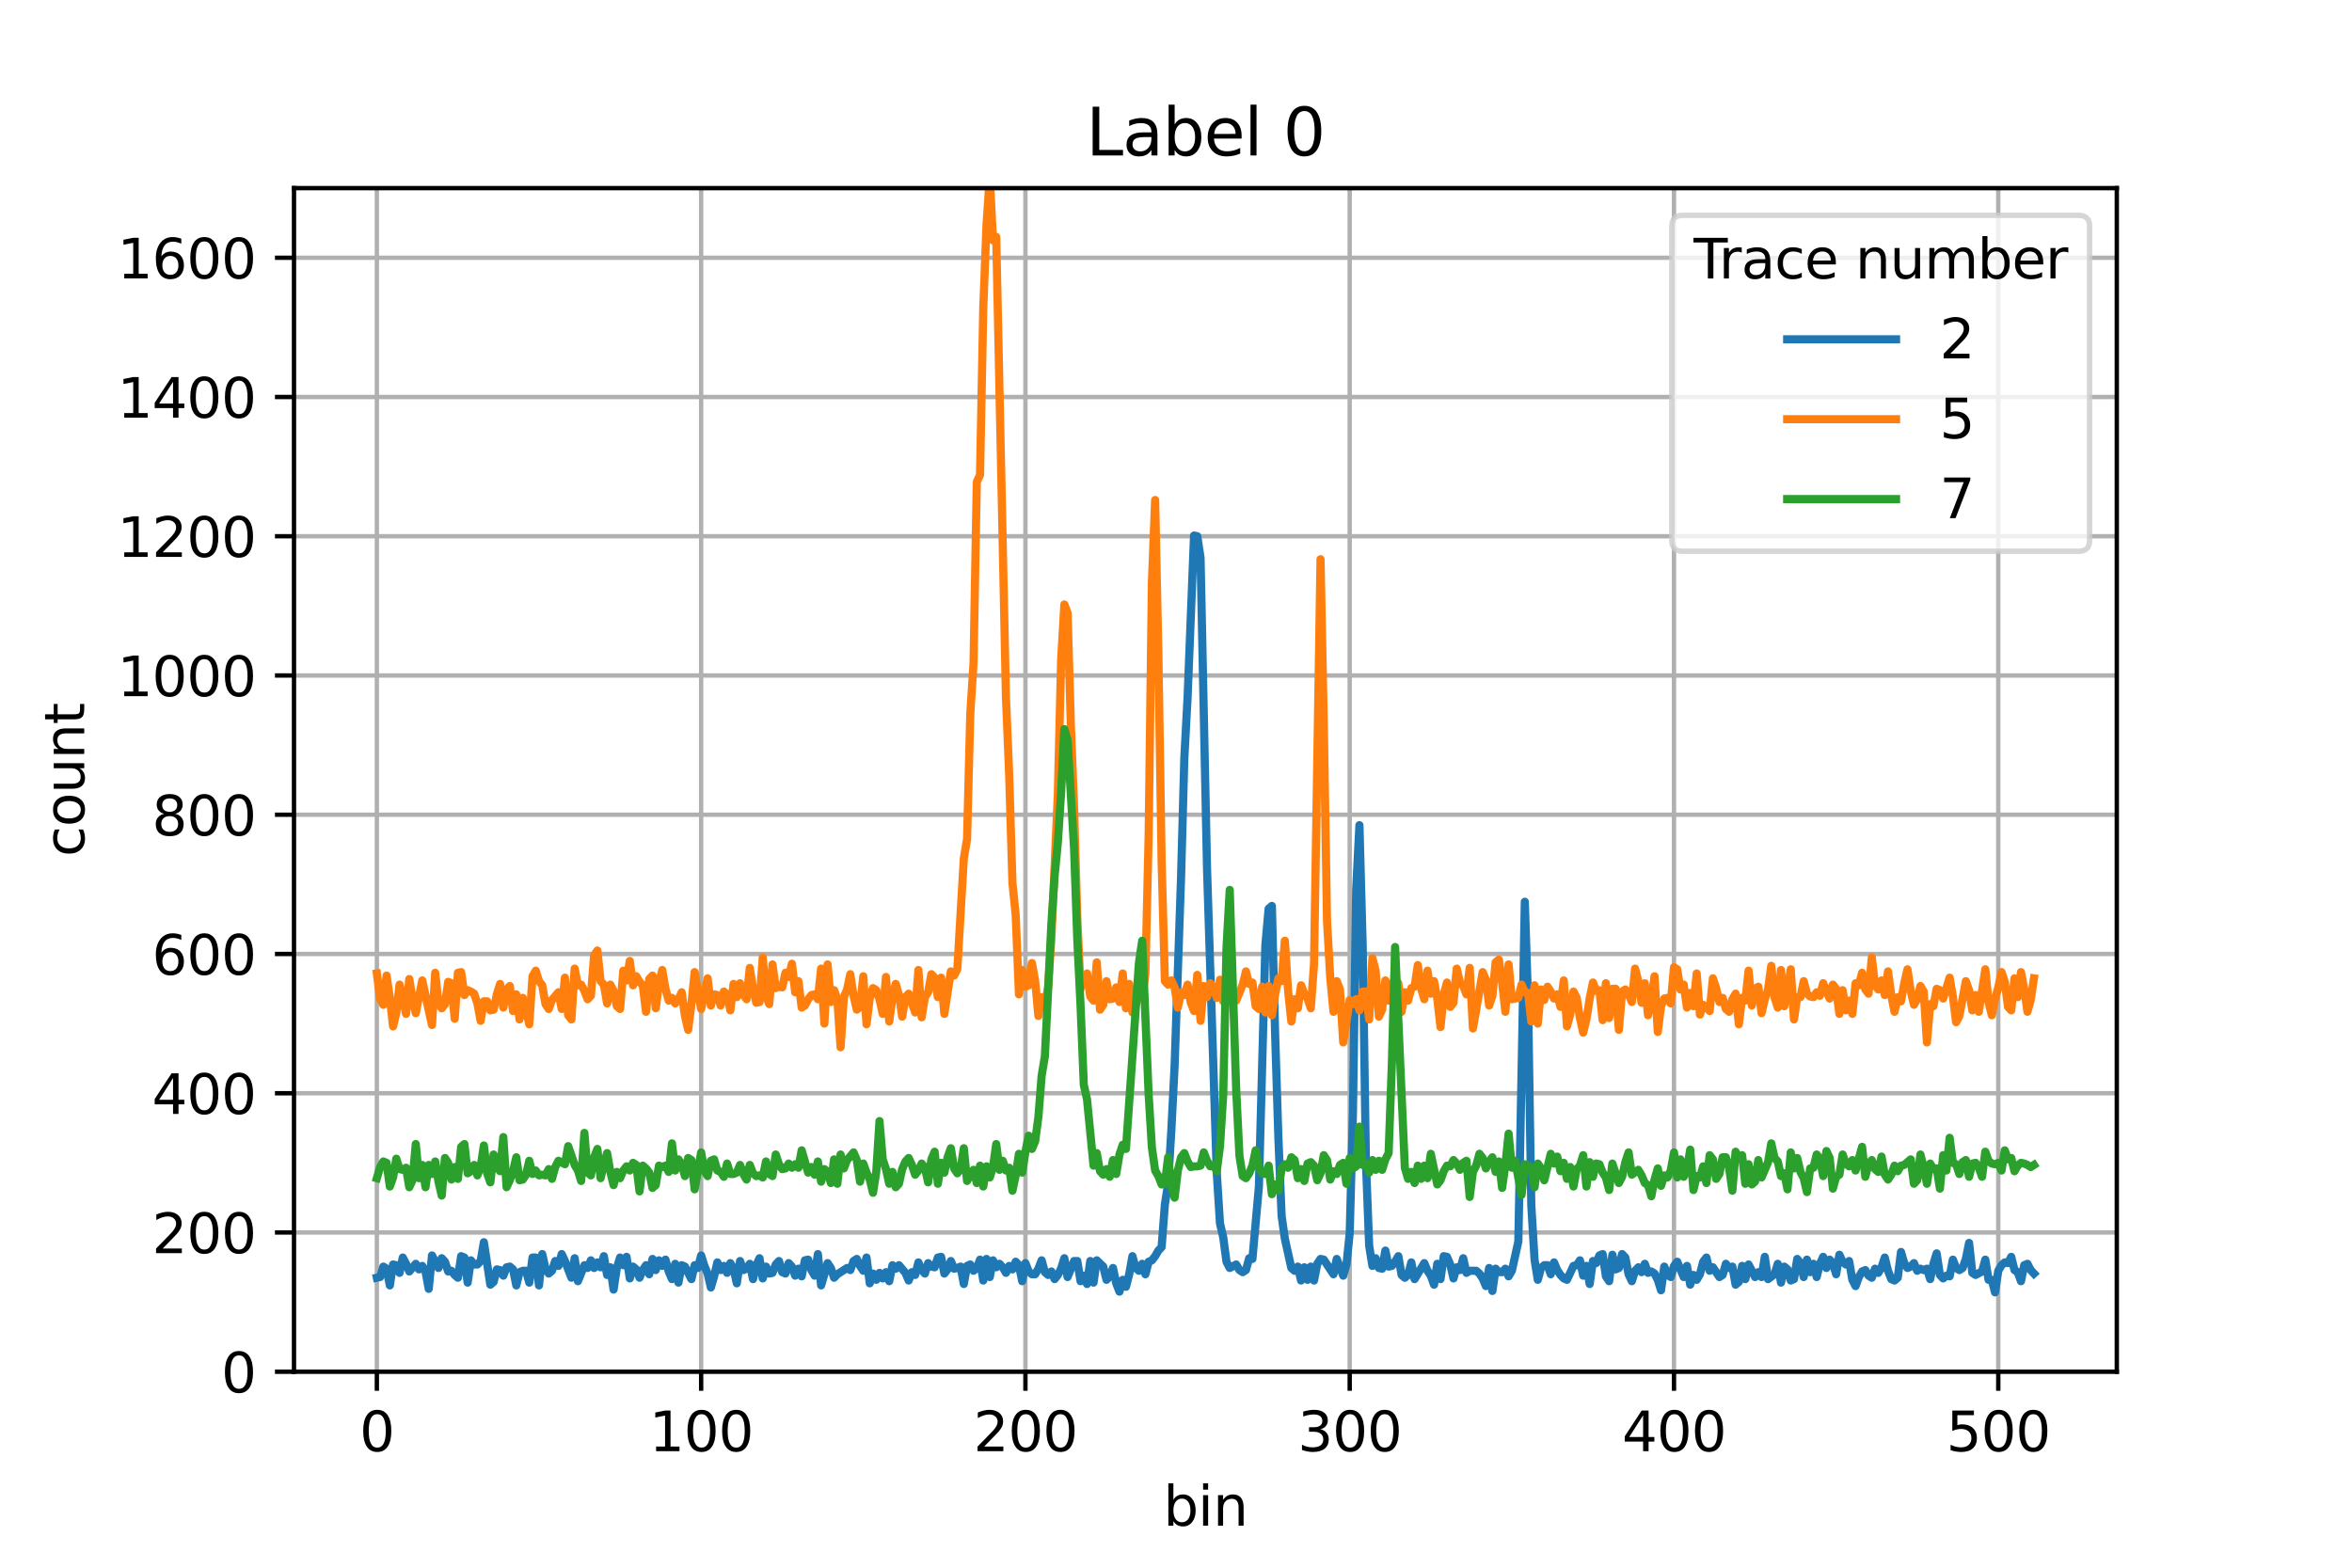 <?xml version="1.0" encoding="utf-8" standalone="no"?>
<!DOCTYPE svg PUBLIC "-//W3C//DTD SVG 1.1//EN"
  "http://www.w3.org/Graphics/SVG/1.1/DTD/svg11.dtd">
<svg xmlns:xlink="http://www.w3.org/1999/xlink" width="432pt" height="288pt" viewBox="0 0 432 288" xmlns="http://www.w3.org/2000/svg" version="1.1">
 <defs>
  <style type="text/css">*{stroke-linejoin: round; stroke-linecap: butt}</style>
 </defs>
 <g id="figure_1">
  <g id="patch_1">
   <path d="M 0 288 
L 432 288 
L 432 0 
L 0 0 
z
" style="fill: #ffffff"/>
  </g>
  <g id="axes_1">
   <g id="patch_2">
    <path d="M 54 252 
L 388.8 252 
L 388.8 34.56 
L 54 34.56 
z
" style="fill: #ffffff"/>
   </g>
   <g id="matplotlib.axis_1">
    <g id="xtick_1">
     <g id="line2d_1">
      <path d="M 69.218 252 
L 69.218 34.56 
" clip-path="url(#p768a02bbd4)" style="fill: none; stroke: #b0b0b0; stroke-width: 0.8; stroke-linecap: square"/>
     </g>
     <g id="line2d_2">
      <defs>
       <path id="m21793731f5" d="M 0 0 
L 0 3.5 
" style="stroke: #000000; stroke-width: 0.8"/>
      </defs>
      <g>
       <use xlink:href="#m21793731f5" x="69.218" y="252" style="stroke: #000000; stroke-width: 0.8"/>
      </g>
     </g>
     <g id="text_1">
      <!-- 0 -->
      <g transform="translate(66.037 266.598)scale(0.1 -0.1)">
       <defs>
        <path id="DejaVuSans-30" d="M 2034 4250 
Q 1547 4250 1301 3770 
Q 1056 3291 1056 2328 
Q 1056 1369 1301 889 
Q 1547 409 2034 409 
Q 2525 409 2770 889 
Q 3016 1369 3016 2328 
Q 3016 3291 2770 3770 
Q 2525 4250 2034 4250 
z
M 2034 4750 
Q 2819 4750 3233 4129 
Q 3647 3509 3647 2328 
Q 3647 1150 3233 529 
Q 2819 -91 2034 -91 
Q 1250 -91 836 529 
Q 422 1150 422 2328 
Q 422 3509 836 4129 
Q 1250 4750 2034 4750 
z
" transform="scale(0.016)"/>
       </defs>
       <use xlink:href="#DejaVuSans-30"/>
      </g>
     </g>
    </g>
    <g id="xtick_2">
     <g id="line2d_3">
      <path d="M 128.781 252 
L 128.781 34.56 
" clip-path="url(#p768a02bbd4)" style="fill: none; stroke: #b0b0b0; stroke-width: 0.8; stroke-linecap: square"/>
     </g>
     <g id="line2d_4">
      <g>
       <use xlink:href="#m21793731f5" x="128.781" y="252" style="stroke: #000000; stroke-width: 0.8"/>
      </g>
     </g>
     <g id="text_2">
      <!-- 100 -->
      <g transform="translate(119.237 266.598)scale(0.1 -0.1)">
       <defs>
        <path id="DejaVuSans-31" d="M 794 531 
L 1825 531 
L 1825 4091 
L 703 3866 
L 703 4441 
L 1819 4666 
L 2450 4666 
L 2450 531 
L 3481 531 
L 3481 0 
L 794 0 
L 794 531 
z
" transform="scale(0.016)"/>
       </defs>
       <use xlink:href="#DejaVuSans-31"/>
       <use xlink:href="#DejaVuSans-30" x="63.623"/>
       <use xlink:href="#DejaVuSans-30" x="127.246"/>
      </g>
     </g>
    </g>
    <g id="xtick_3">
     <g id="line2d_5">
      <path d="M 188.343 252 
L 188.343 34.56 
" clip-path="url(#p768a02bbd4)" style="fill: none; stroke: #b0b0b0; stroke-width: 0.8; stroke-linecap: square"/>
     </g>
     <g id="line2d_6">
      <g>
       <use xlink:href="#m21793731f5" x="188.343" y="252" style="stroke: #000000; stroke-width: 0.8"/>
      </g>
     </g>
     <g id="text_3">
      <!-- 200 -->
      <g transform="translate(178.799 266.598)scale(0.1 -0.1)">
       <defs>
        <path id="DejaVuSans-32" d="M 1228 531 
L 3431 531 
L 3431 0 
L 469 0 
L 469 531 
Q 828 903 1448 1529 
Q 2069 2156 2228 2338 
Q 2531 2678 2651 2914 
Q 2772 3150 2772 3378 
Q 2772 3750 2511 3984 
Q 2250 4219 1831 4219 
Q 1534 4219 1204 4116 
Q 875 4013 500 3803 
L 500 4441 
Q 881 4594 1212 4672 
Q 1544 4750 1819 4750 
Q 2544 4750 2975 4387 
Q 3406 4025 3406 3419 
Q 3406 3131 3298 2873 
Q 3191 2616 2906 2266 
Q 2828 2175 2409 1742 
Q 1991 1309 1228 531 
z
" transform="scale(0.016)"/>
       </defs>
       <use xlink:href="#DejaVuSans-32"/>
       <use xlink:href="#DejaVuSans-30" x="63.623"/>
       <use xlink:href="#DejaVuSans-30" x="127.246"/>
      </g>
     </g>
    </g>
    <g id="xtick_4">
     <g id="line2d_7">
      <path d="M 247.905 252 
L 247.905 34.56 
" clip-path="url(#p768a02bbd4)" style="fill: none; stroke: #b0b0b0; stroke-width: 0.8; stroke-linecap: square"/>
     </g>
     <g id="line2d_8">
      <g>
       <use xlink:href="#m21793731f5" x="247.905" y="252" style="stroke: #000000; stroke-width: 0.8"/>
      </g>
     </g>
     <g id="text_4">
      <!-- 300 -->
      <g transform="translate(238.361 266.598)scale(0.1 -0.1)">
       <defs>
        <path id="DejaVuSans-33" d="M 2597 2516 
Q 3050 2419 3304 2112 
Q 3559 1806 3559 1356 
Q 3559 666 3084 287 
Q 2609 -91 1734 -91 
Q 1441 -91 1130 -33 
Q 819 25 488 141 
L 488 750 
Q 750 597 1062 519 
Q 1375 441 1716 441 
Q 2309 441 2620 675 
Q 2931 909 2931 1356 
Q 2931 1769 2642 2001 
Q 2353 2234 1838 2234 
L 1294 2234 
L 1294 2753 
L 1863 2753 
Q 2328 2753 2575 2939 
Q 2822 3125 2822 3475 
Q 2822 3834 2567 4026 
Q 2313 4219 1838 4219 
Q 1578 4219 1281 4162 
Q 984 4106 628 3988 
L 628 4550 
Q 988 4650 1302 4700 
Q 1616 4750 1894 4750 
Q 2613 4750 3031 4423 
Q 3450 4097 3450 3541 
Q 3450 3153 3228 2886 
Q 3006 2619 2597 2516 
z
" transform="scale(0.016)"/>
       </defs>
       <use xlink:href="#DejaVuSans-33"/>
       <use xlink:href="#DejaVuSans-30" x="63.623"/>
       <use xlink:href="#DejaVuSans-30" x="127.246"/>
      </g>
     </g>
    </g>
    <g id="xtick_5">
     <g id="line2d_9">
      <path d="M 307.468 252 
L 307.468 34.56 
" clip-path="url(#p768a02bbd4)" style="fill: none; stroke: #b0b0b0; stroke-width: 0.8; stroke-linecap: square"/>
     </g>
     <g id="line2d_10">
      <g>
       <use xlink:href="#m21793731f5" x="307.468" y="252" style="stroke: #000000; stroke-width: 0.8"/>
      </g>
     </g>
     <g id="text_5">
      <!-- 400 -->
      <g transform="translate(297.924 266.598)scale(0.1 -0.1)">
       <defs>
        <path id="DejaVuSans-34" d="M 2419 4116 
L 825 1625 
L 2419 1625 
L 2419 4116 
z
M 2253 4666 
L 3047 4666 
L 3047 1625 
L 3713 1625 
L 3713 1100 
L 3047 1100 
L 3047 0 
L 2419 0 
L 2419 1100 
L 313 1100 
L 313 1709 
L 2253 4666 
z
" transform="scale(0.016)"/>
       </defs>
       <use xlink:href="#DejaVuSans-34"/>
       <use xlink:href="#DejaVuSans-30" x="63.623"/>
       <use xlink:href="#DejaVuSans-30" x="127.246"/>
      </g>
     </g>
    </g>
    <g id="xtick_6">
     <g id="line2d_11">
      <path d="M 367.03 252 
L 367.03 34.56 
" clip-path="url(#p768a02bbd4)" style="fill: none; stroke: #b0b0b0; stroke-width: 0.8; stroke-linecap: square"/>
     </g>
     <g id="line2d_12">
      <g>
       <use xlink:href="#m21793731f5" x="367.03" y="252" style="stroke: #000000; stroke-width: 0.8"/>
      </g>
     </g>
     <g id="text_6">
      <!-- 500 -->
      <g transform="translate(357.486 266.598)scale(0.1 -0.1)">
       <defs>
        <path id="DejaVuSans-35" d="M 691 4666 
L 3169 4666 
L 3169 4134 
L 1269 4134 
L 1269 2991 
Q 1406 3038 1543 3061 
Q 1681 3084 1819 3084 
Q 2600 3084 3056 2656 
Q 3513 2228 3513 1497 
Q 3513 744 3044 326 
Q 2575 -91 1722 -91 
Q 1428 -91 1123 -41 
Q 819 9 494 109 
L 494 744 
Q 775 591 1075 516 
Q 1375 441 1709 441 
Q 2250 441 2565 725 
Q 2881 1009 2881 1497 
Q 2881 1984 2565 2268 
Q 2250 2553 1709 2553 
Q 1456 2553 1204 2497 
Q 953 2441 691 2322 
L 691 4666 
z
" transform="scale(0.016)"/>
       </defs>
       <use xlink:href="#DejaVuSans-35"/>
       <use xlink:href="#DejaVuSans-30" x="63.623"/>
       <use xlink:href="#DejaVuSans-30" x="127.246"/>
      </g>
     </g>
    </g>
    <g id="text_7">
     <!-- bin -->
     <g transform="translate(213.668 280.277)scale(0.1 -0.1)">
      <defs>
       <path id="DejaVuSans-62" d="M 3116 1747 
Q 3116 2381 2855 2742 
Q 2594 3103 2138 3103 
Q 1681 3103 1420 2742 
Q 1159 2381 1159 1747 
Q 1159 1113 1420 752 
Q 1681 391 2138 391 
Q 2594 391 2855 752 
Q 3116 1113 3116 1747 
z
M 1159 2969 
Q 1341 3281 1617 3432 
Q 1894 3584 2278 3584 
Q 2916 3584 3314 3078 
Q 3713 2572 3713 1747 
Q 3713 922 3314 415 
Q 2916 -91 2278 -91 
Q 1894 -91 1617 61 
Q 1341 213 1159 525 
L 1159 0 
L 581 0 
L 581 4863 
L 1159 4863 
L 1159 2969 
z
" transform="scale(0.016)"/>
       <path id="DejaVuSans-69" d="M 603 3500 
L 1178 3500 
L 1178 0 
L 603 0 
L 603 3500 
z
M 603 4863 
L 1178 4863 
L 1178 4134 
L 603 4134 
L 603 4863 
z
" transform="scale(0.016)"/>
       <path id="DejaVuSans-6e" d="M 3513 2113 
L 3513 0 
L 2938 0 
L 2938 2094 
Q 2938 2591 2744 2837 
Q 2550 3084 2163 3084 
Q 1697 3084 1428 2787 
Q 1159 2491 1159 1978 
L 1159 0 
L 581 0 
L 581 3500 
L 1159 3500 
L 1159 2956 
Q 1366 3272 1645 3428 
Q 1925 3584 2291 3584 
Q 2894 3584 3203 3211 
Q 3513 2838 3513 2113 
z
" transform="scale(0.016)"/>
      </defs>
      <use xlink:href="#DejaVuSans-62"/>
      <use xlink:href="#DejaVuSans-69" x="63.477"/>
      <use xlink:href="#DejaVuSans-6e" x="91.26"/>
     </g>
    </g>
   </g>
   <g id="matplotlib.axis_2">
    <g id="ytick_1">
     <g id="line2d_13">
      <path d="M 54 252 
L 388.8 252 
" clip-path="url(#p768a02bbd4)" style="fill: none; stroke: #b0b0b0; stroke-width: 0.8; stroke-linecap: square"/>
     </g>
     <g id="line2d_14">
      <defs>
       <path id="mb8c52d6d02" d="M 0 0 
L -3.5 0 
" style="stroke: #000000; stroke-width: 0.8"/>
      </defs>
      <g>
       <use xlink:href="#mb8c52d6d02" x="54" y="252" style="stroke: #000000; stroke-width: 0.8"/>
      </g>
     </g>
     <g id="text_8">
      <!-- 0 -->
      <g transform="translate(40.638 255.799)scale(0.1 -0.1)">
       <use xlink:href="#DejaVuSans-30"/>
      </g>
     </g>
    </g>
    <g id="ytick_2">
     <g id="line2d_15">
      <path d="M 54 226.419 
L 388.8 226.419 
" clip-path="url(#p768a02bbd4)" style="fill: none; stroke: #b0b0b0; stroke-width: 0.8; stroke-linecap: square"/>
     </g>
     <g id="line2d_16">
      <g>
       <use xlink:href="#mb8c52d6d02" x="54" y="226.419" style="stroke: #000000; stroke-width: 0.8"/>
      </g>
     </g>
     <g id="text_9">
      <!-- 200 -->
      <g transform="translate(27.913 230.218)scale(0.1 -0.1)">
       <use xlink:href="#DejaVuSans-32"/>
       <use xlink:href="#DejaVuSans-30" x="63.623"/>
       <use xlink:href="#DejaVuSans-30" x="127.246"/>
      </g>
     </g>
    </g>
    <g id="ytick_3">
     <g id="line2d_17">
      <path d="M 54 200.838 
L 388.8 200.838 
" clip-path="url(#p768a02bbd4)" style="fill: none; stroke: #b0b0b0; stroke-width: 0.8; stroke-linecap: square"/>
     </g>
     <g id="line2d_18">
      <g>
       <use xlink:href="#mb8c52d6d02" x="54" y="200.838" style="stroke: #000000; stroke-width: 0.8"/>
      </g>
     </g>
     <g id="text_10">
      <!-- 400 -->
      <g transform="translate(27.913 204.637)scale(0.1 -0.1)">
       <use xlink:href="#DejaVuSans-34"/>
       <use xlink:href="#DejaVuSans-30" x="63.623"/>
       <use xlink:href="#DejaVuSans-30" x="127.246"/>
      </g>
     </g>
    </g>
    <g id="ytick_4">
     <g id="line2d_19">
      <path d="M 54 175.256 
L 388.8 175.256 
" clip-path="url(#p768a02bbd4)" style="fill: none; stroke: #b0b0b0; stroke-width: 0.8; stroke-linecap: square"/>
     </g>
     <g id="line2d_20">
      <g>
       <use xlink:href="#mb8c52d6d02" x="54" y="175.256" style="stroke: #000000; stroke-width: 0.8"/>
      </g>
     </g>
     <g id="text_11">
      <!-- 600 -->
      <g transform="translate(27.913 179.056)scale(0.1 -0.1)">
       <defs>
        <path id="DejaVuSans-36" d="M 2113 2584 
Q 1688 2584 1439 2293 
Q 1191 2003 1191 1497 
Q 1191 994 1439 701 
Q 1688 409 2113 409 
Q 2538 409 2786 701 
Q 3034 994 3034 1497 
Q 3034 2003 2786 2293 
Q 2538 2584 2113 2584 
z
M 3366 4563 
L 3366 3988 
Q 3128 4100 2886 4159 
Q 2644 4219 2406 4219 
Q 1781 4219 1451 3797 
Q 1122 3375 1075 2522 
Q 1259 2794 1537 2939 
Q 1816 3084 2150 3084 
Q 2853 3084 3261 2657 
Q 3669 2231 3669 1497 
Q 3669 778 3244 343 
Q 2819 -91 2113 -91 
Q 1303 -91 875 529 
Q 447 1150 447 2328 
Q 447 3434 972 4092 
Q 1497 4750 2381 4750 
Q 2619 4750 2861 4703 
Q 3103 4656 3366 4563 
z
" transform="scale(0.016)"/>
       </defs>
       <use xlink:href="#DejaVuSans-36"/>
       <use xlink:href="#DejaVuSans-30" x="63.623"/>
       <use xlink:href="#DejaVuSans-30" x="127.246"/>
      </g>
     </g>
    </g>
    <g id="ytick_5">
     <g id="line2d_21">
      <path d="M 54 149.675 
L 388.8 149.675 
" clip-path="url(#p768a02bbd4)" style="fill: none; stroke: #b0b0b0; stroke-width: 0.8; stroke-linecap: square"/>
     </g>
     <g id="line2d_22">
      <g>
       <use xlink:href="#mb8c52d6d02" x="54" y="149.675" style="stroke: #000000; stroke-width: 0.8"/>
      </g>
     </g>
     <g id="text_12">
      <!-- 800 -->
      <g transform="translate(27.913 153.475)scale(0.1 -0.1)">
       <defs>
        <path id="DejaVuSans-38" d="M 2034 2216 
Q 1584 2216 1326 1975 
Q 1069 1734 1069 1313 
Q 1069 891 1326 650 
Q 1584 409 2034 409 
Q 2484 409 2743 651 
Q 3003 894 3003 1313 
Q 3003 1734 2745 1975 
Q 2488 2216 2034 2216 
z
M 1403 2484 
Q 997 2584 770 2862 
Q 544 3141 544 3541 
Q 544 4100 942 4425 
Q 1341 4750 2034 4750 
Q 2731 4750 3128 4425 
Q 3525 4100 3525 3541 
Q 3525 3141 3298 2862 
Q 3072 2584 2669 2484 
Q 3125 2378 3379 2068 
Q 3634 1759 3634 1313 
Q 3634 634 3220 271 
Q 2806 -91 2034 -91 
Q 1263 -91 848 271 
Q 434 634 434 1313 
Q 434 1759 690 2068 
Q 947 2378 1403 2484 
z
M 1172 3481 
Q 1172 3119 1398 2916 
Q 1625 2713 2034 2713 
Q 2441 2713 2670 2916 
Q 2900 3119 2900 3481 
Q 2900 3844 2670 4047 
Q 2441 4250 2034 4250 
Q 1625 4250 1398 4047 
Q 1172 3844 1172 3481 
z
" transform="scale(0.016)"/>
       </defs>
       <use xlink:href="#DejaVuSans-38"/>
       <use xlink:href="#DejaVuSans-30" x="63.623"/>
       <use xlink:href="#DejaVuSans-30" x="127.246"/>
      </g>
     </g>
    </g>
    <g id="ytick_6">
     <g id="line2d_23">
      <path d="M 54 124.094 
L 388.8 124.094 
" clip-path="url(#p768a02bbd4)" style="fill: none; stroke: #b0b0b0; stroke-width: 0.8; stroke-linecap: square"/>
     </g>
     <g id="line2d_24">
      <g>
       <use xlink:href="#mb8c52d6d02" x="54" y="124.094" style="stroke: #000000; stroke-width: 0.8"/>
      </g>
     </g>
     <g id="text_13">
      <!-- 1000 -->
      <g transform="translate(21.55 127.893)scale(0.1 -0.1)">
       <use xlink:href="#DejaVuSans-31"/>
       <use xlink:href="#DejaVuSans-30" x="63.623"/>
       <use xlink:href="#DejaVuSans-30" x="127.246"/>
       <use xlink:href="#DejaVuSans-30" x="190.869"/>
      </g>
     </g>
    </g>
    <g id="ytick_7">
     <g id="line2d_25">
      <path d="M 54 98.513 
L 388.8 98.513 
" clip-path="url(#p768a02bbd4)" style="fill: none; stroke: #b0b0b0; stroke-width: 0.8; stroke-linecap: square"/>
     </g>
     <g id="line2d_26">
      <g>
       <use xlink:href="#mb8c52d6d02" x="54" y="98.513" style="stroke: #000000; stroke-width: 0.8"/>
      </g>
     </g>
     <g id="text_14">
      <!-- 1200 -->
      <g transform="translate(21.55 102.312)scale(0.1 -0.1)">
       <use xlink:href="#DejaVuSans-31"/>
       <use xlink:href="#DejaVuSans-32" x="63.623"/>
       <use xlink:href="#DejaVuSans-30" x="127.246"/>
       <use xlink:href="#DejaVuSans-30" x="190.869"/>
      </g>
     </g>
    </g>
    <g id="ytick_8">
     <g id="line2d_27">
      <path d="M 54 72.932 
L 388.8 72.932 
" clip-path="url(#p768a02bbd4)" style="fill: none; stroke: #b0b0b0; stroke-width: 0.8; stroke-linecap: square"/>
     </g>
     <g id="line2d_28">
      <g>
       <use xlink:href="#mb8c52d6d02" x="54" y="72.932" style="stroke: #000000; stroke-width: 0.8"/>
      </g>
     </g>
     <g id="text_15">
      <!-- 1400 -->
      <g transform="translate(21.55 76.731)scale(0.1 -0.1)">
       <use xlink:href="#DejaVuSans-31"/>
       <use xlink:href="#DejaVuSans-34" x="63.623"/>
       <use xlink:href="#DejaVuSans-30" x="127.246"/>
       <use xlink:href="#DejaVuSans-30" x="190.869"/>
      </g>
     </g>
    </g>
    <g id="ytick_9">
     <g id="line2d_29">
      <path d="M 54 47.351 
L 388.8 47.351 
" clip-path="url(#p768a02bbd4)" style="fill: none; stroke: #b0b0b0; stroke-width: 0.8; stroke-linecap: square"/>
     </g>
     <g id="line2d_30">
      <g>
       <use xlink:href="#mb8c52d6d02" x="54" y="47.351" style="stroke: #000000; stroke-width: 0.8"/>
      </g>
     </g>
     <g id="text_16">
      <!-- 1600 -->
      <g transform="translate(21.55 51.15)scale(0.1 -0.1)">
       <use xlink:href="#DejaVuSans-31"/>
       <use xlink:href="#DejaVuSans-36" x="63.623"/>
       <use xlink:href="#DejaVuSans-30" x="127.246"/>
       <use xlink:href="#DejaVuSans-30" x="190.869"/>
      </g>
     </g>
    </g>
    <g id="text_17">
     <!-- count -->
     <g transform="translate(15.47 157.386)rotate(-90)scale(0.1 -0.1)">
      <defs>
       <path id="DejaVuSans-63" d="M 3122 3366 
L 3122 2828 
Q 2878 2963 2633 3030 
Q 2388 3097 2138 3097 
Q 1578 3097 1268 2742 
Q 959 2388 959 1747 
Q 959 1106 1268 751 
Q 1578 397 2138 397 
Q 2388 397 2633 464 
Q 2878 531 3122 666 
L 3122 134 
Q 2881 22 2623 -34 
Q 2366 -91 2075 -91 
Q 1284 -91 818 406 
Q 353 903 353 1747 
Q 353 2603 823 3093 
Q 1294 3584 2113 3584 
Q 2378 3584 2631 3529 
Q 2884 3475 3122 3366 
z
" transform="scale(0.016)"/>
       <path id="DejaVuSans-6f" d="M 1959 3097 
Q 1497 3097 1228 2736 
Q 959 2375 959 1747 
Q 959 1119 1226 758 
Q 1494 397 1959 397 
Q 2419 397 2687 759 
Q 2956 1122 2956 1747 
Q 2956 2369 2687 2733 
Q 2419 3097 1959 3097 
z
M 1959 3584 
Q 2709 3584 3137 3096 
Q 3566 2609 3566 1747 
Q 3566 888 3137 398 
Q 2709 -91 1959 -91 
Q 1206 -91 779 398 
Q 353 888 353 1747 
Q 353 2609 779 3096 
Q 1206 3584 1959 3584 
z
" transform="scale(0.016)"/>
       <path id="DejaVuSans-75" d="M 544 1381 
L 544 3500 
L 1119 3500 
L 1119 1403 
Q 1119 906 1312 657 
Q 1506 409 1894 409 
Q 2359 409 2629 706 
Q 2900 1003 2900 1516 
L 2900 3500 
L 3475 3500 
L 3475 0 
L 2900 0 
L 2900 538 
Q 2691 219 2414 64 
Q 2138 -91 1772 -91 
Q 1169 -91 856 284 
Q 544 659 544 1381 
z
M 1991 3584 
L 1991 3584 
z
" transform="scale(0.016)"/>
       <path id="DejaVuSans-74" d="M 1172 4494 
L 1172 3500 
L 2356 3500 
L 2356 3053 
L 1172 3053 
L 1172 1153 
Q 1172 725 1289 603 
Q 1406 481 1766 481 
L 2356 481 
L 2356 0 
L 1766 0 
Q 1100 0 847 248 
Q 594 497 594 1153 
L 594 3053 
L 172 3053 
L 172 3500 
L 594 3500 
L 594 4494 
L 1172 4494 
z
" transform="scale(0.016)"/>
      </defs>
      <use xlink:href="#DejaVuSans-63"/>
      <use xlink:href="#DejaVuSans-6f" x="54.98"/>
      <use xlink:href="#DejaVuSans-75" x="116.162"/>
      <use xlink:href="#DejaVuSans-6e" x="179.541"/>
      <use xlink:href="#DejaVuSans-74" x="242.92"/>
     </g>
    </g>
   </g>
   <g id="line2d_31">
    <path d="M 69.218 234.733 
L 69.814 234.605 
L 70.409 232.686 
L 71.005 233.07 
L 71.601 236.14 
L 72.196 232.302 
L 72.792 232.43 
L 73.388 233.837 
L 73.983 231.023 
L 74.579 232.175 
L 75.174 233.582 
L 76.366 232.175 
L 76.961 233.198 
L 77.557 232.558 
L 78.153 233.582 
L 78.748 236.779 
L 79.344 230.64 
L 80.535 232.942 
L 81.131 231.151 
L 81.726 231.791 
L 82.322 233.582 
L 82.918 233.454 
L 83.513 234.221 
L 84.109 234.733 
L 84.704 230.768 
L 85.3 231.023 
L 85.896 235.628 
L 86.491 231.535 
L 87.087 232.302 
L 87.683 232.302 
L 88.278 231.663 
L 88.874 228.21 
L 90.065 236.012 
L 90.661 235.5 
L 91.256 233.198 
L 91.852 233.326 
L 92.448 234.349 
L 93.043 232.814 
L 93.639 232.686 
L 94.234 233.198 
L 94.83 236.14 
L 95.426 233.709 
L 96.021 233.454 
L 96.617 233.454 
L 97.212 235.628 
L 97.808 231.023 
L 98.404 231.023 
L 98.999 236.14 
L 99.595 230.384 
L 100.191 233.07 
L 100.786 233.965 
L 101.382 233.454 
L 101.977 231.663 
L 102.573 232.558 
L 103.169 230.384 
L 103.764 231.663 
L 104.956 234.733 
L 105.551 231.151 
L 106.147 235.372 
L 107.338 232.43 
L 107.934 232.942 
L 108.529 231.535 
L 109.125 232.942 
L 109.721 231.919 
L 110.316 232.814 
L 110.912 230.768 
L 111.507 234.221 
L 112.103 232.814 
L 112.699 236.907 
L 113.294 232.942 
L 113.89 231.023 
L 114.486 232.43 
L 115.081 230.896 
L 115.677 234.861 
L 116.272 232.686 
L 116.868 233.198 
L 117.464 234.733 
L 118.059 233.326 
L 118.655 232.43 
L 119.251 234.093 
L 119.846 231.279 
L 120.442 233.326 
L 121.037 231.535 
L 121.633 232.558 
L 122.229 231.407 
L 122.824 233.582 
L 123.42 234.989 
L 124.016 232.175 
L 124.611 235.628 
L 125.207 232.43 
L 125.802 232.686 
L 126.994 234.989 
L 127.589 232.43 
L 128.185 232.942 
L 128.781 230.64 
L 129.376 232.558 
L 129.972 233.965 
L 130.567 236.523 
L 131.163 234.477 
L 131.759 231.919 
L 132.354 233.326 
L 132.95 232.558 
L 133.546 233.837 
L 134.141 232.047 
L 134.737 233.07 
L 135.332 235.756 
L 135.928 231.663 
L 136.524 233.326 
L 137.119 233.07 
L 137.715 232.175 
L 138.311 234.989 
L 138.906 232.43 
L 139.502 231.151 
L 140.097 234.861 
L 140.693 232.686 
L 141.289 233.965 
L 141.884 233.837 
L 142.48 232.302 
L 143.076 231.663 
L 143.671 233.709 
L 144.267 233.965 
L 144.862 232.047 
L 145.458 232.686 
L 146.054 234.349 
L 146.649 233.07 
L 147.245 234.477 
L 147.84 231.535 
L 148.436 231.407 
L 149.032 233.326 
L 149.627 234.349 
L 150.223 230.384 
L 150.819 236.14 
L 152.01 232.047 
L 152.605 232.942 
L 153.201 234.733 
L 153.797 234.093 
L 155.584 232.942 
L 156.179 233.326 
L 156.775 231.663 
L 157.37 231.279 
L 157.966 232.558 
L 158.562 233.454 
L 159.157 231.023 
L 159.753 235.756 
L 160.349 233.965 
L 160.944 235.116 
L 161.54 233.837 
L 162.135 234.861 
L 162.731 233.709 
L 163.327 235.372 
L 163.922 232.43 
L 164.518 233.07 
L 165.114 232.43 
L 166.305 233.837 
L 166.9 235.244 
L 167.496 233.709 
L 168.092 234.221 
L 168.687 231.919 
L 169.283 233.326 
L 169.879 233.965 
L 170.474 232.047 
L 171.07 232.686 
L 171.665 232.814 
L 172.261 231.023 
L 172.857 230.896 
L 173.452 233.965 
L 174.048 233.198 
L 174.644 231.663 
L 175.239 233.07 
L 175.835 232.942 
L 176.43 232.686 
L 177.026 235.884 
L 177.622 232.558 
L 178.217 232.302 
L 178.813 233.454 
L 179.409 232.942 
L 180.004 231.407 
L 180.6 235.244 
L 181.195 231.279 
L 181.791 234.605 
L 182.387 231.535 
L 182.982 232.814 
L 183.578 232.175 
L 184.174 232.814 
L 184.769 233.837 
L 185.365 232.558 
L 185.96 233.198 
L 186.556 231.791 
L 187.152 232.43 
L 187.747 235.372 
L 188.343 232.047 
L 188.939 233.582 
L 189.534 234.093 
L 190.13 234.093 
L 190.725 233.07 
L 191.321 231.535 
L 191.917 233.709 
L 192.512 234.221 
L 193.108 233.582 
L 193.704 234.989 
L 194.299 234.221 
L 194.895 233.07 
L 195.49 231.151 
L 196.086 234.605 
L 197.277 231.663 
L 197.873 231.663 
L 198.468 235.372 
L 199.064 234.349 
L 199.66 235.884 
L 200.255 231.663 
L 200.851 235.628 
L 201.447 231.535 
L 202.638 232.686 
L 203.233 235.116 
L 203.829 234.477 
L 204.425 232.942 
L 205.02 235.756 
L 205.616 237.291 
L 206.212 235.116 
L 206.807 236.395 
L 207.403 234.093 
L 207.998 230.768 
L 208.594 232.942 
L 209.19 233.454 
L 209.785 232.175 
L 210.381 234.093 
L 210.977 231.791 
L 211.572 231.535 
L 212.168 230.768 
L 212.763 229.744 
L 213.359 229.105 
L 213.955 221.303 
L 214.55 217.465 
L 215.146 207.617 
L 215.742 195.849 
L 216.933 161.059 
L 217.528 139.315 
L 218.124 128.187 
L 219.315 98.385 
L 219.911 98.513 
L 220.507 102.478 
L 221.698 159.524 
L 223.485 215.419 
L 224.08 224.756 
L 224.676 227.314 
L 225.272 231.791 
L 225.867 232.942 
L 227.058 232.302 
L 227.654 233.326 
L 228.25 233.709 
L 228.845 233.326 
L 229.441 231.151 
L 230.037 231.279 
L 231.228 217.977 
L 232.419 173.594 
L 233.015 166.943 
L 233.61 166.431 
L 234.206 189.966 
L 234.802 208.896 
L 235.397 223.349 
L 235.993 227.57 
L 237.184 232.942 
L 237.78 233.454 
L 238.375 232.686 
L 238.971 235.244 
L 239.567 232.814 
L 240.162 235.116 
L 240.758 232.686 
L 241.353 235.244 
L 241.949 232.175 
L 242.545 231.279 
L 243.14 231.407 
L 244.927 234.093 
L 245.523 231.279 
L 246.714 234.349 
L 247.31 232.302 
L 247.905 226.547 
L 248.501 204.419 
L 249.096 163.361 
L 249.692 151.594 
L 250.288 173.722 
L 250.883 213.372 
L 251.479 228.849 
L 252.075 232.558 
L 252.67 231.151 
L 253.266 232.942 
L 253.861 233.07 
L 254.457 229.744 
L 255.053 232.686 
L 255.648 232.558 
L 256.244 231.791 
L 256.84 230.768 
L 257.435 234.221 
L 258.031 234.733 
L 258.626 234.221 
L 259.222 231.919 
L 259.818 234.989 
L 261.605 232.047 
L 262.2 233.454 
L 262.796 234.349 
L 263.391 236.012 
L 263.987 232.175 
L 264.583 234.989 
L 265.178 230.768 
L 265.774 230.896 
L 266.37 232.302 
L 266.965 234.861 
L 267.561 232.814 
L 268.156 233.326 
L 268.752 231.151 
L 269.348 233.837 
L 269.943 233.454 
L 271.135 233.454 
L 271.73 233.965 
L 272.326 234.861 
L 272.921 236.268 
L 273.517 232.942 
L 274.113 237.163 
L 274.708 233.07 
L 275.304 233.709 
L 275.9 233.709 
L 276.495 233.07 
L 277.091 234.477 
L 277.686 233.454 
L 278.878 228.082 
L 280.069 165.664 
L 280.665 184.082 
L 281.26 221.43 
L 281.856 231.407 
L 282.451 235.116 
L 283.047 232.942 
L 283.643 232.43 
L 284.238 232.43 
L 284.834 234.093 
L 285.43 231.919 
L 286.025 233.326 
L 286.621 234.221 
L 287.216 234.861 
L 287.812 235.116 
L 289.003 232.558 
L 289.599 232.43 
L 290.195 231.535 
L 290.79 234.349 
L 291.386 232.558 
L 291.981 235.884 
L 292.577 231.663 
L 293.173 232.047 
L 293.768 230.64 
L 294.364 230.384 
L 294.96 234.477 
L 295.555 235.372 
L 296.151 230.512 
L 296.746 233.198 
L 297.342 232.942 
L 297.938 230.384 
L 298.533 231.023 
L 299.129 234.093 
L 299.724 235.372 
L 300.32 233.454 
L 300.916 232.814 
L 301.511 233.709 
L 302.107 232.175 
L 302.703 233.837 
L 303.298 233.582 
L 303.894 233.965 
L 304.489 235.116 
L 305.085 237.035 
L 305.681 232.686 
L 306.276 234.221 
L 306.872 234.605 
L 307.468 232.558 
L 308.063 231.791 
L 309.254 234.605 
L 309.85 232.558 
L 310.446 236.012 
L 311.041 234.221 
L 311.637 235.116 
L 312.233 234.093 
L 312.828 231.791 
L 313.424 231.023 
L 314.019 233.454 
L 314.615 232.814 
L 315.806 234.605 
L 316.402 234.221 
L 316.998 232.175 
L 317.593 232.942 
L 318.189 232.686 
L 318.784 236.012 
L 319.38 235.5 
L 319.976 232.558 
L 320.571 234.989 
L 321.167 232.302 
L 322.358 234.605 
L 322.954 233.709 
L 323.549 234.605 
L 324.145 230.896 
L 324.741 234.989 
L 325.932 234.093 
L 326.528 232.175 
L 327.123 235.628 
L 327.719 232.686 
L 328.314 233.198 
L 328.91 235.244 
L 329.506 234.989 
L 330.101 231.279 
L 330.697 232.047 
L 331.293 234.605 
L 331.888 231.407 
L 332.484 233.709 
L 333.079 232.175 
L 333.675 234.605 
L 334.271 232.175 
L 334.866 230.896 
L 335.462 232.942 
L 336.058 231.407 
L 336.653 232.047 
L 337.249 234.093 
L 337.844 230.512 
L 338.44 231.791 
L 339.036 232.302 
L 339.631 231.663 
L 340.227 235.116 
L 340.823 236.268 
L 341.418 234.605 
L 342.014 233.582 
L 342.609 233.326 
L 343.205 234.349 
L 343.801 234.733 
L 344.396 233.07 
L 344.992 233.837 
L 345.588 232.814 
L 346.183 231.023 
L 346.779 233.454 
L 347.374 234.989 
L 347.97 235.244 
L 348.566 234.733 
L 349.161 230 
L 349.757 232.047 
L 350.353 232.942 
L 350.948 232.686 
L 351.544 232.047 
L 352.139 233.454 
L 352.735 233.07 
L 353.331 233.326 
L 353.926 233.07 
L 354.522 234.989 
L 355.117 232.175 
L 355.713 230.256 
L 356.309 234.221 
L 356.904 234.861 
L 357.5 234.349 
L 358.096 234.477 
L 358.691 231.407 
L 359.287 232.942 
L 359.882 233.326 
L 360.478 232.942 
L 361.074 231.279 
L 361.669 228.337 
L 362.265 233.837 
L 362.861 234.221 
L 364.052 233.582 
L 364.647 231.407 
L 365.243 235.116 
L 365.839 235.116 
L 366.434 237.419 
L 367.03 233.454 
L 367.626 232.43 
L 368.221 231.919 
L 368.817 232.047 
L 369.412 230.896 
L 370.008 233.326 
L 370.604 233.709 
L 371.199 235.372 
L 371.795 232.43 
L 372.391 232.175 
L 372.986 233.326 
L 373.582 233.965 
L 373.582 233.965 
" clip-path="url(#p768a02bbd4)" style="fill: none; stroke: #1f77b4; stroke-width: 1.5; stroke-linecap: square"/>
   </g>
   <g id="line2d_32">
    <path d="M 69.218 178.838 
L 69.814 183.57 
L 70.409 184.594 
L 71.005 179.222 
L 71.601 183.315 
L 72.196 188.559 
L 72.792 186.001 
L 73.388 180.884 
L 74.579 186.256 
L 75.174 179.861 
L 75.77 183.57 
L 76.366 186.128 
L 77.557 180.117 
L 78.748 185.617 
L 79.344 188.303 
L 79.939 178.71 
L 80.535 184.338 
L 81.131 185.233 
L 81.726 184.466 
L 82.322 180.373 
L 82.918 180.629 
L 83.513 187.152 
L 84.109 178.71 
L 84.704 178.582 
L 85.3 182.803 
L 85.896 181.908 
L 86.491 182.163 
L 87.087 182.547 
L 87.683 184.338 
L 88.278 187.535 
L 88.874 183.954 
L 89.469 183.954 
L 90.065 185.617 
L 90.661 185.489 
L 91.256 182.675 
L 91.852 180.756 
L 92.448 185.105 
L 93.043 181.78 
L 93.639 181.14 
L 94.234 185.745 
L 94.83 182.675 
L 95.426 187.28 
L 96.021 183.315 
L 96.617 185.489 
L 97.212 188.175 
L 97.808 179.349 
L 98.404 178.326 
L 98.999 180.245 
L 99.595 181.012 
L 100.191 184.466 
L 100.786 185.361 
L 101.382 183.698 
L 102.573 182.291 
L 103.169 185.361 
L 103.764 179.605 
L 104.36 186.512 
L 104.956 187.28 
L 105.551 177.942 
L 106.147 181.012 
L 106.742 180.884 
L 107.338 182.035 
L 107.934 183.57 
L 108.529 182.931 
L 109.125 175.512 
L 109.721 174.617 
L 110.316 180.245 
L 110.912 180.884 
L 111.507 184.338 
L 112.103 180.884 
L 112.699 182.035 
L 113.294 184.849 
L 113.89 185.361 
L 114.486 178.326 
L 115.081 180.117 
L 115.677 176.536 
L 116.272 181.012 
L 116.868 179.349 
L 117.464 180.373 
L 118.059 181.012 
L 118.655 185.873 
L 119.251 179.861 
L 119.846 179.222 
L 120.442 185.233 
L 121.037 180.756 
L 121.633 178.198 
L 122.229 181.652 
L 122.824 183.826 
L 123.42 183.315 
L 124.016 184.338 
L 124.611 183.57 
L 125.207 182.291 
L 125.802 186.64 
L 126.398 189.198 
L 126.994 184.466 
L 127.589 178.582 
L 128.781 185.361 
L 129.972 179.733 
L 130.567 184.722 
L 131.163 182.675 
L 131.759 182.803 
L 132.354 184.722 
L 132.95 182.163 
L 133.546 182.675 
L 134.141 185.617 
L 134.737 180.756 
L 135.332 183.187 
L 135.928 180.629 
L 136.524 182.675 
L 137.119 183.57 
L 137.715 177.815 
L 138.311 181.652 
L 138.906 184.21 
L 139.502 184.082 
L 140.097 175.896 
L 140.693 182.931 
L 141.289 184.466 
L 141.884 177.175 
L 142.48 181.524 
L 143.076 181.268 
L 143.671 181.396 
L 144.267 178.71 
L 144.862 179.477 
L 145.458 177.047 
L 146.054 182.291 
L 146.649 180.245 
L 147.245 185.105 
L 147.84 184.722 
L 148.436 183.57 
L 149.032 182.803 
L 149.627 182.675 
L 150.223 183.57 
L 150.819 177.942 
L 151.414 188.047 
L 152.01 177.175 
L 152.605 184.082 
L 153.201 181.908 
L 153.797 183.57 
L 154.392 192.396 
L 154.988 183.187 
L 155.584 181.78 
L 156.179 178.966 
L 156.775 182.931 
L 157.37 185.489 
L 157.966 184.977 
L 158.562 179.349 
L 159.157 188.175 
L 159.753 183.315 
L 160.349 181.524 
L 160.944 181.908 
L 161.54 183.57 
L 162.135 186.256 
L 162.731 179.477 
L 163.327 187.663 
L 163.922 183.187 
L 164.518 180.756 
L 165.114 182.803 
L 165.709 186.768 
L 166.305 183.187 
L 166.9 182.547 
L 168.092 186.001 
L 168.687 178.198 
L 169.283 186.896 
L 169.879 183.187 
L 170.474 182.291 
L 171.07 178.966 
L 171.665 179.605 
L 172.261 183.187 
L 172.857 179.605 
L 173.452 186.256 
L 174.644 178.454 
L 175.239 179.222 
L 175.835 178.07 
L 177.026 157.733 
L 177.622 154.152 
L 178.217 131.129 
L 178.813 121.792 
L 179.409 88.536 
L 180.004 87.257 
L 180.6 56.56 
L 181.195 41.339 
L 181.791 32.514 
L 182.387 44.153 
L 182.982 43.513 
L 184.769 128.187 
L 185.365 142.513 
L 185.96 162.21 
L 186.556 168.094 
L 187.152 182.675 
L 187.747 178.198 
L 188.343 181.268 
L 188.939 181.012 
L 189.534 176.919 
L 190.13 180.245 
L 190.725 186.64 
L 191.321 183.187 
L 191.917 184.722 
L 192.512 181.268 
L 193.108 172.443 
L 194.299 145.838 
L 194.895 121.408 
L 195.49 111.048 
L 196.086 112.583 
L 196.682 133.048 
L 197.277 148.14 
L 197.873 168.733 
L 198.468 181.652 
L 199.064 179.733 
L 199.66 178.838 
L 200.255 183.059 
L 200.851 183.826 
L 201.447 176.791 
L 202.042 185.489 
L 202.638 184.594 
L 203.233 180.245 
L 203.829 183.57 
L 204.425 183.442 
L 205.02 181.396 
L 205.616 184.082 
L 206.212 178.838 
L 206.807 185.233 
L 207.403 180.756 
L 207.998 186.001 
L 208.594 184.594 
L 209.19 182.675 
L 209.785 183.57 
L 210.381 178.838 
L 210.977 153.512 
L 211.572 107.083 
L 212.168 91.862 
L 212.763 120.129 
L 213.359 158.245 
L 213.955 180.245 
L 214.55 180.884 
L 215.146 180.117 
L 215.742 181.396 
L 216.337 185.105 
L 216.933 182.291 
L 217.528 182.803 
L 218.124 180.884 
L 218.72 184.21 
L 219.315 185.745 
L 219.911 179.094 
L 220.507 187.535 
L 221.102 181.14 
L 221.698 183.187 
L 222.293 180.629 
L 222.889 181.396 
L 223.485 183.315 
L 224.08 179.989 
L 224.676 183.954 
L 225.272 180.373 
L 225.867 179.222 
L 226.463 183.442 
L 227.058 183.826 
L 228.25 180.884 
L 228.845 178.454 
L 229.441 180.756 
L 230.037 180.501 
L 230.632 184.849 
L 231.228 185.361 
L 231.823 181.268 
L 232.419 186.001 
L 233.015 181.14 
L 233.61 186.512 
L 234.206 182.675 
L 234.802 179.733 
L 235.397 180.245 
L 235.993 172.826 
L 236.588 182.035 
L 237.184 187.663 
L 237.78 183.57 
L 238.375 185.233 
L 238.971 181.012 
L 239.567 182.547 
L 240.162 183.442 
L 240.758 185.233 
L 241.353 177.047 
L 242.545 102.734 
L 243.14 132.664 
L 243.736 169.117 
L 244.332 179.605 
L 244.927 185.873 
L 245.523 180.245 
L 246.118 181.78 
L 246.714 191.501 
L 247.905 183.698 
L 248.501 184.466 
L 249.096 183.57 
L 249.692 185.617 
L 250.288 182.163 
L 250.883 182.163 
L 251.479 187.28 
L 252.075 176.024 
L 252.67 178.326 
L 253.266 186.768 
L 253.861 185.489 
L 254.457 180.117 
L 255.053 183.826 
L 255.648 180.629 
L 256.244 181.78 
L 256.84 180.629 
L 257.435 185.873 
L 258.031 182.291 
L 258.626 183.826 
L 259.222 181.524 
L 259.818 181.268 
L 260.413 177.303 
L 261.009 181.524 
L 261.605 183.57 
L 262.2 178.326 
L 262.796 182.547 
L 263.391 180.245 
L 263.987 183.442 
L 264.583 188.687 
L 265.178 182.675 
L 265.774 180.501 
L 266.37 184.977 
L 266.965 184.21 
L 267.561 177.942 
L 268.156 180.501 
L 268.752 181.14 
L 269.348 182.675 
L 269.943 177.815 
L 270.539 188.942 
L 272.326 178.582 
L 272.921 179.989 
L 273.517 184.722 
L 274.113 182.931 
L 274.708 176.791 
L 275.304 176.28 
L 275.9 180.501 
L 276.495 185.873 
L 277.091 177.175 
L 277.686 183.57 
L 278.878 183.315 
L 279.473 180.884 
L 280.069 182.291 
L 280.665 182.419 
L 281.26 187.663 
L 281.856 181.012 
L 282.451 188.047 
L 283.047 181.78 
L 283.643 183.698 
L 284.238 181.268 
L 284.834 182.163 
L 285.43 183.442 
L 286.025 182.675 
L 286.621 184.977 
L 287.216 180.117 
L 287.812 188.559 
L 288.408 186.384 
L 289.003 182.163 
L 289.599 183.315 
L 290.195 187.024 
L 290.79 189.71 
L 291.386 187.28 
L 291.981 183.442 
L 292.577 180.501 
L 293.173 182.035 
L 293.768 181.908 
L 294.364 187.408 
L 294.96 180.629 
L 295.555 187.024 
L 296.151 181.652 
L 296.746 181.652 
L 297.342 189.198 
L 297.938 182.163 
L 298.533 181.78 
L 299.129 182.675 
L 299.724 184.082 
L 300.32 177.942 
L 300.916 180.245 
L 301.511 184.21 
L 302.107 180.629 
L 302.703 186.512 
L 303.298 183.698 
L 303.894 179.349 
L 304.489 189.582 
L 305.085 184.849 
L 305.681 183.442 
L 306.276 183.315 
L 306.872 184.338 
L 307.468 177.687 
L 308.063 178.07 
L 308.659 181.78 
L 309.254 180.884 
L 309.85 185.105 
L 310.446 182.419 
L 311.041 184.849 
L 311.637 178.838 
L 312.233 186.384 
L 312.828 184.594 
L 313.424 184.977 
L 314.019 185.745 
L 314.615 179.733 
L 315.211 181.524 
L 315.806 184.082 
L 316.402 183.315 
L 316.998 185.361 
L 317.593 185.873 
L 318.189 183.57 
L 318.784 182.547 
L 319.38 188.175 
L 319.976 183.315 
L 320.571 183.826 
L 321.167 178.326 
L 321.763 184.722 
L 322.358 181.652 
L 322.954 181.268 
L 323.549 186.128 
L 324.145 183.57 
L 324.741 181.78 
L 325.336 177.431 
L 325.932 183.187 
L 326.528 185.105 
L 327.123 178.198 
L 327.719 184.849 
L 328.314 182.035 
L 328.91 178.07 
L 329.506 187.28 
L 330.101 183.187 
L 330.697 183.187 
L 331.293 180.245 
L 331.888 182.547 
L 332.484 183.059 
L 333.079 183.187 
L 333.675 182.291 
L 334.271 182.931 
L 334.866 180.629 
L 336.058 183.442 
L 336.653 180.884 
L 337.249 181.652 
L 337.844 186.256 
L 338.44 181.908 
L 339.036 185.617 
L 339.631 183.826 
L 340.227 186.256 
L 340.823 180.629 
L 341.418 181.012 
L 342.014 178.71 
L 342.609 181.78 
L 343.205 182.547 
L 343.801 175.896 
L 344.396 181.012 
L 344.992 181.78 
L 345.588 180.117 
L 346.183 182.803 
L 346.779 178.454 
L 347.374 182.803 
L 347.97 185.873 
L 348.566 183.187 
L 349.161 183.954 
L 349.757 180.629 
L 350.353 178.07 
L 350.948 182.035 
L 351.544 184.594 
L 352.139 183.57 
L 352.735 181.14 
L 353.331 182.163 
L 353.926 191.501 
L 354.522 184.466 
L 355.117 184.849 
L 355.713 181.652 
L 356.309 181.908 
L 356.904 183.442 
L 358.096 179.605 
L 358.691 183.059 
L 359.287 187.791 
L 359.882 186.64 
L 361.074 180.245 
L 361.669 181.908 
L 362.265 185.617 
L 362.861 182.803 
L 363.456 185.873 
L 364.647 178.07 
L 365.243 184.082 
L 365.839 186.512 
L 366.434 183.57 
L 367.03 181.396 
L 367.626 178.582 
L 368.221 180.373 
L 368.817 184.977 
L 369.412 185.617 
L 370.008 179.733 
L 370.604 183.187 
L 371.199 178.582 
L 371.795 181.652 
L 372.391 185.873 
L 372.986 183.698 
L 373.582 179.733 
L 373.582 179.733 
" clip-path="url(#p768a02bbd4)" style="fill: none; stroke: #ff7f0e; stroke-width: 1.5; stroke-linecap: square"/>
   </g>
   <g id="line2d_33">
    <path d="M 69.218 216.442 
L 69.814 214.396 
L 70.409 213.372 
L 71.005 213.628 
L 71.601 217.977 
L 72.196 216.314 
L 72.792 212.861 
L 73.388 214.779 
L 73.983 214.907 
L 74.579 214.524 
L 75.174 218.105 
L 75.77 216.826 
L 76.366 210.175 
L 76.961 216.442 
L 77.557 214.012 
L 78.153 218.105 
L 78.748 214.012 
L 79.344 215.675 
L 79.939 213.372 
L 80.535 217.082 
L 81.131 219.64 
L 81.726 212.733 
L 82.322 213.628 
L 82.918 216.698 
L 83.513 214.396 
L 84.109 216.57 
L 84.704 210.686 
L 85.3 210.175 
L 85.896 215.547 
L 86.491 215.163 
L 87.087 214.012 
L 87.683 215.931 
L 88.278 214.396 
L 88.874 210.431 
L 89.469 215.547 
L 90.065 217.21 
L 90.661 212.093 
L 91.256 214.268 
L 91.852 215.163 
L 92.448 208.896 
L 93.043 218.105 
L 93.639 216.826 
L 94.234 215.163 
L 94.83 212.605 
L 95.426 216.826 
L 96.021 216.698 
L 96.617 215.803 
L 97.212 213.245 
L 97.808 215.675 
L 98.404 215.035 
L 98.999 215.931 
L 99.595 215.803 
L 100.191 215.931 
L 100.786 214.779 
L 101.382 216.57 
L 101.977 214.396 
L 102.573 213.245 
L 103.764 213.884 
L 104.36 210.558 
L 105.551 214.012 
L 106.147 215.035 
L 106.742 216.954 
L 107.338 208.128 
L 107.934 215.419 
L 108.529 215.931 
L 109.125 212.605 
L 109.721 211.07 
L 110.316 216.442 
L 110.912 213.884 
L 111.507 211.838 
L 112.103 215.291 
L 112.699 217.721 
L 113.294 215.291 
L 113.89 216.442 
L 114.486 215.035 
L 115.081 214.268 
L 115.677 215.035 
L 116.272 213.628 
L 116.868 214.012 
L 117.464 218.872 
L 118.059 214.14 
L 118.655 214.651 
L 119.251 215.419 
L 119.846 218.233 
L 120.442 217.721 
L 121.037 214.14 
L 121.633 214.396 
L 122.229 214.14 
L 122.824 215.291 
L 123.42 210.047 
L 124.016 215.035 
L 124.611 212.989 
L 125.207 213.884 
L 125.802 216.058 
L 126.398 212.733 
L 126.994 213.117 
L 127.589 218.489 
L 128.781 211.71 
L 129.376 215.035 
L 129.972 216.058 
L 130.567 213.245 
L 131.163 212.989 
L 131.759 215.035 
L 132.354 215.291 
L 132.95 216.186 
L 133.546 213.756 
L 134.141 215.675 
L 134.737 215.675 
L 135.332 215.419 
L 135.928 214.012 
L 136.524 215.675 
L 137.119 216.698 
L 137.715 214.012 
L 138.311 215.547 
L 138.906 216.058 
L 139.502 215.931 
L 140.097 216.314 
L 140.693 213.372 
L 141.289 215.675 
L 141.884 216.058 
L 142.48 212.093 
L 143.076 213.884 
L 143.671 214.779 
L 144.267 214.651 
L 144.862 213.756 
L 145.458 214.524 
L 146.054 213.884 
L 146.649 214.524 
L 147.245 211.326 
L 148.436 215.419 
L 149.032 214.396 
L 149.627 215.803 
L 150.223 213.372 
L 150.819 217.082 
L 151.414 214.779 
L 152.01 215.291 
L 152.605 217.338 
L 153.201 212.989 
L 153.797 217.465 
L 154.392 212.093 
L 154.988 214.651 
L 155.584 213.117 
L 156.775 211.71 
L 157.37 213.117 
L 157.966 217.082 
L 158.562 213.756 
L 159.157 215.419 
L 159.753 216.698 
L 160.349 219.128 
L 160.944 215.291 
L 161.54 205.954 
L 162.135 212.989 
L 162.731 214.779 
L 163.327 217.465 
L 163.922 215.291 
L 164.518 218.105 
L 165.114 217.465 
L 165.709 214.779 
L 166.305 213.372 
L 166.9 212.733 
L 167.496 214.012 
L 168.092 215.803 
L 168.687 215.035 
L 169.283 213.756 
L 169.879 214.524 
L 170.474 217.21 
L 171.07 212.989 
L 171.665 211.582 
L 172.261 217.465 
L 172.857 213.628 
L 173.452 215.419 
L 174.048 212.605 
L 174.644 210.942 
L 175.239 214.651 
L 175.835 215.547 
L 176.43 214.779 
L 177.026 210.942 
L 177.622 216.954 
L 178.217 215.803 
L 178.813 214.907 
L 179.409 217.338 
L 180.004 214.14 
L 180.6 217.977 
L 181.195 214.268 
L 181.791 216.314 
L 182.387 214.396 
L 182.982 210.175 
L 183.578 214.907 
L 184.174 213.245 
L 184.769 215.035 
L 185.365 214.524 
L 185.96 218.744 
L 186.556 215.931 
L 187.152 211.965 
L 187.747 215.419 
L 188.343 211.582 
L 188.939 208.64 
L 189.534 211.07 
L 190.13 209.663 
L 190.725 205.186 
L 191.321 197.64 
L 191.917 194.059 
L 193.108 169.757 
L 193.704 160.931 
L 194.299 154.792 
L 194.895 145.582 
L 195.49 133.943 
L 196.086 135.989 
L 197.277 155.815 
L 197.873 172.698 
L 198.468 184.722 
L 199.064 199.303 
L 199.66 201.989 
L 200.851 214.14 
L 201.447 211.838 
L 202.042 215.163 
L 202.638 215.803 
L 203.233 214.779 
L 203.829 216.186 
L 204.425 213.117 
L 205.02 215.675 
L 205.616 212.093 
L 206.212 210.303 
L 206.807 211.07 
L 209.19 176.919 
L 209.785 172.826 
L 210.977 201.093 
L 211.572 210.814 
L 212.168 215.035 
L 212.763 216.058 
L 213.359 217.593 
L 213.955 217.465 
L 214.55 212.605 
L 215.146 217.849 
L 215.742 220.024 
L 216.337 215.035 
L 216.933 212.605 
L 217.528 211.838 
L 218.124 213.372 
L 218.72 214.396 
L 219.315 214.268 
L 219.911 214.268 
L 220.507 214.14 
L 221.102 211.71 
L 221.698 213.245 
L 222.293 214.268 
L 222.889 214.012 
L 223.485 215.163 
L 224.08 210.558 
L 224.676 201.093 
L 225.272 174.233 
L 225.867 163.489 
L 227.058 200.198 
L 227.654 212.349 
L 228.25 216.058 
L 228.845 216.442 
L 229.441 215.547 
L 230.037 214.14 
L 230.632 211.326 
L 231.228 214.396 
L 231.823 215.547 
L 232.419 215.675 
L 233.015 214.14 
L 233.61 219.384 
L 234.206 217.593 
L 234.802 218.744 
L 235.397 214.651 
L 235.993 213.884 
L 236.588 214.524 
L 237.184 212.605 
L 237.78 213.117 
L 238.375 216.442 
L 238.971 214.779 
L 239.567 216.954 
L 240.162 213.756 
L 240.758 213.5 
L 241.353 214.14 
L 241.949 216.826 
L 242.545 215.547 
L 243.14 212.221 
L 243.736 213.117 
L 244.332 216.698 
L 244.927 215.163 
L 245.523 215.675 
L 246.118 214.012 
L 246.714 213.628 
L 247.31 217.465 
L 247.905 212.733 
L 248.501 214.651 
L 249.096 214.268 
L 249.692 206.977 
L 250.288 214.012 
L 250.883 213.756 
L 251.479 215.419 
L 252.075 213.117 
L 252.67 214.907 
L 253.266 213.245 
L 253.861 214.907 
L 254.457 212.989 
L 255.053 211.838 
L 255.648 195.466 
L 256.244 173.977 
L 258.031 214.524 
L 258.626 216.57 
L 259.222 215.291 
L 259.818 217.338 
L 260.413 214.14 
L 261.009 216.57 
L 261.605 214.14 
L 262.2 216.442 
L 262.796 211.965 
L 263.987 217.593 
L 264.583 216.826 
L 265.178 215.163 
L 265.774 214.14 
L 266.37 214.268 
L 266.965 213.117 
L 267.561 213.756 
L 268.156 214.907 
L 268.752 213.628 
L 269.348 213.245 
L 269.943 219.896 
L 270.539 215.291 
L 271.135 214.14 
L 271.73 211.965 
L 272.326 212.733 
L 272.921 214.651 
L 273.517 213.372 
L 274.113 212.605 
L 274.708 215.291 
L 275.304 213.372 
L 275.9 218.233 
L 276.495 214.012 
L 277.091 208.256 
L 277.686 214.524 
L 278.282 213.245 
L 279.473 219.512 
L 280.069 213.884 
L 280.665 214.14 
L 281.26 214.524 
L 281.856 218.105 
L 282.451 213.756 
L 283.047 214.651 
L 283.643 216.826 
L 284.834 211.965 
L 285.43 213.756 
L 286.025 212.477 
L 286.621 215.163 
L 287.216 213.628 
L 287.812 216.57 
L 288.408 214.396 
L 289.003 217.977 
L 289.599 214.779 
L 290.195 214.14 
L 290.79 212.221 
L 291.386 217.977 
L 291.981 213.5 
L 292.577 216.186 
L 293.173 213.756 
L 293.768 213.884 
L 294.364 215.419 
L 294.96 216.314 
L 295.555 218.617 
L 296.151 213.756 
L 297.342 217.338 
L 297.938 216.186 
L 298.533 213.5 
L 299.129 211.71 
L 299.724 215.803 
L 300.916 214.907 
L 301.511 215.931 
L 302.107 217.338 
L 302.703 217.721 
L 303.298 219.768 
L 303.894 216.698 
L 304.489 214.651 
L 305.085 217.849 
L 305.681 215.931 
L 306.276 216.314 
L 306.872 215.035 
L 307.468 211.71 
L 308.063 216.314 
L 308.659 212.989 
L 309.254 216.186 
L 309.85 214.907 
L 310.446 211.198 
L 311.041 218.617 
L 311.637 216.058 
L 312.233 216.314 
L 312.828 214.268 
L 313.424 217.338 
L 314.019 212.221 
L 314.615 212.989 
L 315.211 216.57 
L 315.806 215.675 
L 316.402 212.605 
L 316.998 212.605 
L 317.593 214.524 
L 318.189 218.744 
L 318.784 211.582 
L 319.38 212.733 
L 319.976 212.221 
L 320.571 217.465 
L 321.167 213.884 
L 321.763 217.593 
L 322.358 217.082 
L 322.954 213.117 
L 323.549 216.314 
L 324.741 213.5 
L 325.336 210.047 
L 325.932 212.733 
L 326.528 213.372 
L 327.123 216.058 
L 327.719 215.547 
L 328.314 218.489 
L 328.91 211.71 
L 329.506 214.651 
L 330.101 212.733 
L 330.697 215.291 
L 331.293 216.442 
L 331.888 219 
L 332.484 214.651 
L 333.079 214.524 
L 333.675 212.093 
L 334.271 212.861 
L 334.866 216.058 
L 335.462 211.454 
L 336.058 212.733 
L 336.653 218.361 
L 337.249 216.186 
L 337.844 215.803 
L 338.44 212.093 
L 339.036 213.756 
L 339.631 214.268 
L 340.227 213.117 
L 340.823 215.035 
L 342.014 210.686 
L 342.609 216.186 
L 343.205 213.884 
L 343.801 213.117 
L 344.396 214.779 
L 344.992 215.291 
L 345.588 212.477 
L 346.183 215.803 
L 346.779 216.698 
L 347.374 215.803 
L 347.97 214.14 
L 348.566 215.163 
L 349.161 214.14 
L 349.757 214.012 
L 350.948 212.989 
L 351.544 217.465 
L 352.139 216.826 
L 352.735 212.093 
L 353.331 214.524 
L 353.926 217.465 
L 354.522 213.756 
L 355.117 214.779 
L 355.713 214.651 
L 356.309 218.361 
L 356.904 212.221 
L 357.5 215.035 
L 358.096 209.024 
L 358.691 213.628 
L 359.287 213.884 
L 359.882 215.675 
L 360.478 213.5 
L 361.074 213.117 
L 361.669 216.186 
L 362.265 213.756 
L 362.861 213.628 
L 363.456 214.524 
L 364.052 216.186 
L 364.647 211.582 
L 365.243 213.245 
L 365.839 213.756 
L 366.434 213.884 
L 367.03 213.628 
L 367.626 215.035 
L 368.221 211.326 
L 368.817 212.989 
L 369.412 212.733 
L 370.008 215.163 
L 370.604 214.14 
L 371.199 213.628 
L 371.795 213.756 
L 372.391 214.012 
L 372.986 214.396 
L 373.582 214.012 
L 373.582 214.012 
" clip-path="url(#p768a02bbd4)" style="fill: none; stroke: #2ca02c; stroke-width: 1.5; stroke-linecap: square"/>
   </g>
   <g id="patch_3">
    <path d="M 54 252 
L 54 34.56 
" style="fill: none; stroke: #000000; stroke-width: 0.8; stroke-linejoin: miter; stroke-linecap: square"/>
   </g>
   <g id="patch_4">
    <path d="M 388.8 252 
L 388.8 34.56 
" style="fill: none; stroke: #000000; stroke-width: 0.8; stroke-linejoin: miter; stroke-linecap: square"/>
   </g>
   <g id="patch_5">
    <path d="M 54 252 
L 388.8 252 
" style="fill: none; stroke: #000000; stroke-width: 0.8; stroke-linejoin: miter; stroke-linecap: square"/>
   </g>
   <g id="patch_6">
    <path d="M 54 34.56 
L 388.8 34.56 
" style="fill: none; stroke: #000000; stroke-width: 0.8; stroke-linejoin: miter; stroke-linecap: square"/>
   </g>
   <g id="text_18">
    <!-- Label 0 -->
    <g transform="translate(199.488 28.56)scale(0.12 -0.12)">
     <defs>
      <path id="DejaVuSans-4c" d="M 628 4666 
L 1259 4666 
L 1259 531 
L 3531 531 
L 3531 0 
L 628 0 
L 628 4666 
z
" transform="scale(0.016)"/>
      <path id="DejaVuSans-61" d="M 2194 1759 
Q 1497 1759 1228 1600 
Q 959 1441 959 1056 
Q 959 750 1161 570 
Q 1363 391 1709 391 
Q 2188 391 2477 730 
Q 2766 1069 2766 1631 
L 2766 1759 
L 2194 1759 
z
M 3341 1997 
L 3341 0 
L 2766 0 
L 2766 531 
Q 2569 213 2275 61 
Q 1981 -91 1556 -91 
Q 1019 -91 701 211 
Q 384 513 384 1019 
Q 384 1609 779 1909 
Q 1175 2209 1959 2209 
L 2766 2209 
L 2766 2266 
Q 2766 2663 2505 2880 
Q 2244 3097 1772 3097 
Q 1472 3097 1187 3025 
Q 903 2953 641 2809 
L 641 3341 
Q 956 3463 1253 3523 
Q 1550 3584 1831 3584 
Q 2591 3584 2966 3190 
Q 3341 2797 3341 1997 
z
" transform="scale(0.016)"/>
      <path id="DejaVuSans-65" d="M 3597 1894 
L 3597 1613 
L 953 1613 
Q 991 1019 1311 708 
Q 1631 397 2203 397 
Q 2534 397 2845 478 
Q 3156 559 3463 722 
L 3463 178 
Q 3153 47 2828 -22 
Q 2503 -91 2169 -91 
Q 1331 -91 842 396 
Q 353 884 353 1716 
Q 353 2575 817 3079 
Q 1281 3584 2069 3584 
Q 2775 3584 3186 3129 
Q 3597 2675 3597 1894 
z
M 3022 2063 
Q 3016 2534 2758 2815 
Q 2500 3097 2075 3097 
Q 1594 3097 1305 2825 
Q 1016 2553 972 2059 
L 3022 2063 
z
" transform="scale(0.016)"/>
      <path id="DejaVuSans-6c" d="M 603 4863 
L 1178 4863 
L 1178 0 
L 603 0 
L 603 4863 
z
" transform="scale(0.016)"/>
      <path id="DejaVuSans-20" transform="scale(0.016)"/>
     </defs>
     <use xlink:href="#DejaVuSans-4c"/>
     <use xlink:href="#DejaVuSans-61" x="55.713"/>
     <use xlink:href="#DejaVuSans-62" x="116.992"/>
     <use xlink:href="#DejaVuSans-65" x="180.469"/>
     <use xlink:href="#DejaVuSans-6c" x="241.992"/>
     <use xlink:href="#DejaVuSans-20" x="269.775"/>
     <use xlink:href="#DejaVuSans-30" x="301.562"/>
    </g>
   </g>
   <g id="legend_1">
    <g id="patch_7">
     <path d="M 309.07 101.272 
L 381.8 101.272 
Q 383.8 101.272 383.8 99.272 
L 383.8 41.56 
Q 383.8 39.56 381.8 39.56 
L 309.07 39.56 
Q 307.07 39.56 307.07 41.56 
L 307.07 99.272 
Q 307.07 101.272 309.07 101.272 
z
" style="fill: #ffffff; opacity: 0.8; stroke: #cccccc; stroke-linejoin: miter"/>
    </g>
    <g id="text_19">
     <!-- Trace number -->
     <g transform="translate(311.07 51.158)scale(0.1 -0.1)">
      <defs>
       <path id="DejaVuSans-54" d="M -19 4666 
L 3928 4666 
L 3928 4134 
L 2272 4134 
L 2272 0 
L 1638 0 
L 1638 4134 
L -19 4134 
L -19 4666 
z
" transform="scale(0.016)"/>
       <path id="DejaVuSans-72" d="M 2631 2963 
Q 2534 3019 2420 3045 
Q 2306 3072 2169 3072 
Q 1681 3072 1420 2755 
Q 1159 2438 1159 1844 
L 1159 0 
L 581 0 
L 581 3500 
L 1159 3500 
L 1159 2956 
Q 1341 3275 1631 3429 
Q 1922 3584 2338 3584 
Q 2397 3584 2469 3576 
Q 2541 3569 2628 3553 
L 2631 2963 
z
" transform="scale(0.016)"/>
       <path id="DejaVuSans-6d" d="M 3328 2828 
Q 3544 3216 3844 3400 
Q 4144 3584 4550 3584 
Q 5097 3584 5394 3201 
Q 5691 2819 5691 2113 
L 5691 0 
L 5113 0 
L 5113 2094 
Q 5113 2597 4934 2840 
Q 4756 3084 4391 3084 
Q 3944 3084 3684 2787 
Q 3425 2491 3425 1978 
L 3425 0 
L 2847 0 
L 2847 2094 
Q 2847 2600 2669 2842 
Q 2491 3084 2119 3084 
Q 1678 3084 1418 2786 
Q 1159 2488 1159 1978 
L 1159 0 
L 581 0 
L 581 3500 
L 1159 3500 
L 1159 2956 
Q 1356 3278 1631 3431 
Q 1906 3584 2284 3584 
Q 2666 3584 2933 3390 
Q 3200 3197 3328 2828 
z
" transform="scale(0.016)"/>
      </defs>
      <use xlink:href="#DejaVuSans-54"/>
      <use xlink:href="#DejaVuSans-72" x="46.334"/>
      <use xlink:href="#DejaVuSans-61" x="87.447"/>
      <use xlink:href="#DejaVuSans-63" x="148.727"/>
      <use xlink:href="#DejaVuSans-65" x="203.707"/>
      <use xlink:href="#DejaVuSans-20" x="265.23"/>
      <use xlink:href="#DejaVuSans-6e" x="297.018"/>
      <use xlink:href="#DejaVuSans-75" x="360.396"/>
      <use xlink:href="#DejaVuSans-6d" x="423.775"/>
      <use xlink:href="#DejaVuSans-62" x="521.188"/>
      <use xlink:href="#DejaVuSans-65" x="584.664"/>
      <use xlink:href="#DejaVuSans-72" x="646.188"/>
     </g>
    </g>
    <g id="line2d_34">
     <path d="M 328.254 62.337 
L 338.254 62.337 
L 348.254 62.337 
" style="fill: none; stroke: #1f77b4; stroke-width: 1.5; stroke-linecap: square"/>
    </g>
    <g id="text_20">
     <!-- 2 -->
     <g transform="translate(356.254 65.837)scale(0.1 -0.1)">
      <use xlink:href="#DejaVuSans-32"/>
     </g>
    </g>
    <g id="line2d_35">
     <path d="M 328.254 77.015 
L 338.254 77.015 
L 348.254 77.015 
" style="fill: none; stroke: #ff7f0e; stroke-width: 1.5; stroke-linecap: square"/>
    </g>
    <g id="text_21">
     <!-- 5 -->
     <g transform="translate(356.254 80.515)scale(0.1 -0.1)">
      <use xlink:href="#DejaVuSans-35"/>
     </g>
    </g>
    <g id="line2d_36">
     <path d="M 328.254 91.693 
L 338.254 91.693 
L 348.254 91.693 
" style="fill: none; stroke: #2ca02c; stroke-width: 1.5; stroke-linecap: square"/>
    </g>
    <g id="text_22">
     <!-- 7 -->
     <g transform="translate(356.254 95.193)scale(0.1 -0.1)">
      <defs>
       <path id="DejaVuSans-37" d="M 525 4666 
L 3525 4666 
L 3525 4397 
L 1831 0 
L 1172 0 
L 2766 4134 
L 525 4134 
L 525 4666 
z
" transform="scale(0.016)"/>
      </defs>
      <use xlink:href="#DejaVuSans-37"/>
     </g>
    </g>
   </g>
  </g>
 </g>
 <defs>
  <clipPath id="p768a02bbd4">
   <rect x="54" y="34.56" width="334.8" height="217.44"/>
  </clipPath>
 </defs>
</svg>
